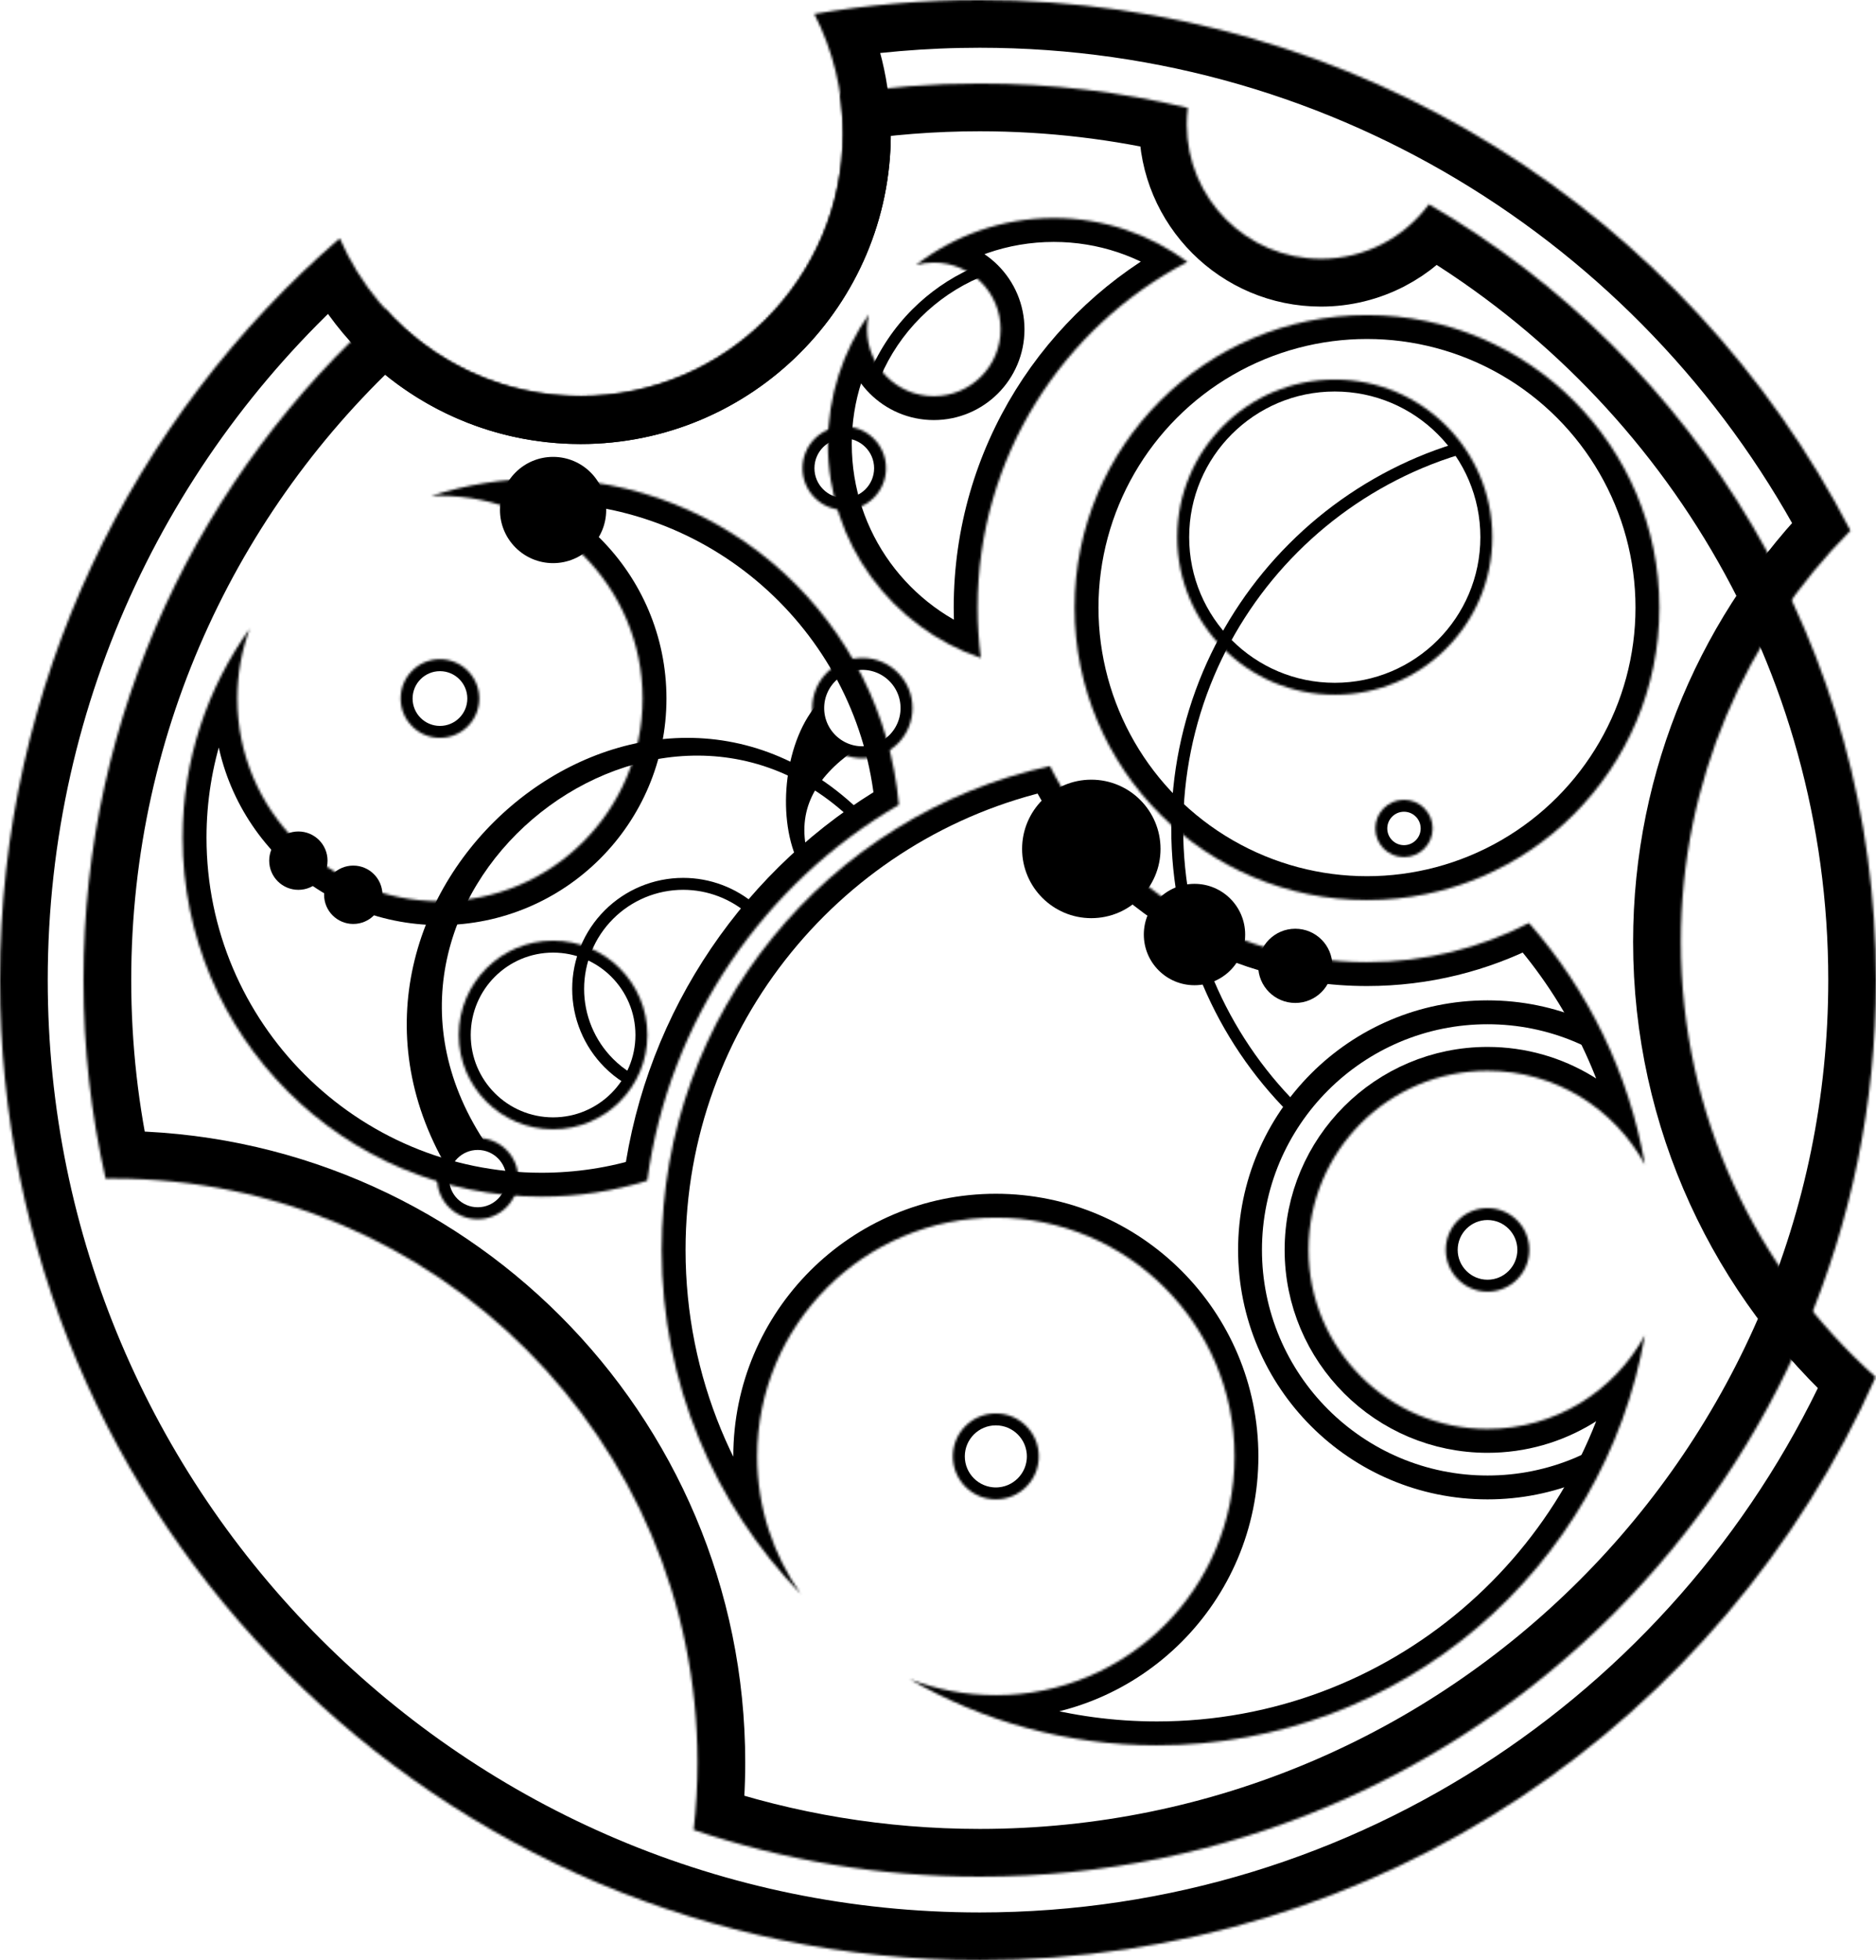 <?xml version="1.0" standalone="no"?><!-- Generator: Gravit.io --><svg xmlns="http://www.w3.org/2000/svg" xmlns:xlink="http://www.w3.org/1999/xlink" style="isolation:isolate" viewBox="0 0 785.994 820.974" width="785.994" height="820.974"><defs><clipPath id="_clipPath_V1b8PI8ztHAPbffyO2phOYOvIUFu7M5V"><rect width="785.994" height="820.974"/></clipPath></defs><g clip-path="url(#_clipPath_V1b8PI8ztHAPbffyO2phOYOvIUFu7M5V)"><mask id="_mask_9WlBMwTbxexhfGx3L7NHo0GVpbrKVY7G"><path d=" M 439.885 320.842 C 346.889 341.362 277.23 424.347 277.23 523.474 C 277.23 579.435 299.431 630.252 335.502 667.585 C 323.994 651.294 317.23 631.418 317.23 609.974 C 317.23 554.783 362.038 509.974 417.23 509.974 C 472.421 509.974 517.23 554.783 517.23 609.974 C 517.23 665.166 472.421 709.974 417.23 709.974 C 404.49 709.974 392.304 707.587 381.095 703.233 C 411.593 720.878 446.992 730.974 484.73 730.974 C 587.061 730.974 672.19 656.739 689.147 559.227 C 676.449 582.601 651.678 598.474 623.23 598.474 C 581.836 598.474 548.23 564.868 548.23 523.474 C 548.23 482.08 581.836 448.474 623.23 448.474 C 651.678 448.474 676.449 464.348 689.147 487.721 C 682.478 449.371 665.264 414.621 640.602 386.576 C 620.252 397.054 597.177 402.974 572.73 402.974 C 514.621 402.974 464.262 369.525 439.885 320.842 Z " fill-rule="evenodd" fill="white" stroke="none"/></mask><path d=" M 439.885 320.842 C 346.889 341.362 277.23 424.347 277.23 523.474 C 277.23 579.435 299.431 630.252 335.502 667.585 C 323.994 651.294 317.23 631.418 317.23 609.974 C 317.23 554.783 362.038 509.974 417.23 509.974 C 472.421 509.974 517.23 554.783 517.23 609.974 C 517.23 665.166 472.421 709.974 417.23 709.974 C 404.49 709.974 392.304 707.587 381.095 703.233 C 411.593 720.878 446.992 730.974 484.73 730.974 C 587.061 730.974 672.19 656.739 689.147 559.227 C 676.449 582.601 651.678 598.474 623.23 598.474 C 581.836 598.474 548.23 564.868 548.23 523.474 C 548.23 482.08 581.836 448.474 623.23 448.474 C 651.678 448.474 676.449 464.348 689.147 487.721 C 682.478 449.371 665.264 414.621 640.602 386.576 C 620.252 397.054 597.177 402.974 572.73 402.974 C 514.621 402.974 464.262 369.525 439.885 320.842 Z " fill-rule="evenodd" fill="none" mask="url(#_mask_9WlBMwTbxexhfGx3L7NHo0GVpbrKVY7G)" stroke-width="20" stroke="rgb(0,0,0)" stroke-linejoin="miter" stroke-linecap="square" stroke-miterlimit="3"/><mask id="_mask_YfEacZuRsye5Sg5qdxwKHUdktUFf9gpE"><circle cx="572.73" cy="254.474" r="122.5" fill="white" stroke="none"/></mask><circle cx="572.73" cy="254.474" r="122.5" fill="none" mask="url(#_mask_YfEacZuRsye5Sg5qdxwKHUdktUFf9gpE)" stroke-width="20" stroke="rgb(0,0,0)" stroke-linejoin="miter" stroke-linecap="square" stroke-miterlimit="3"/><mask id="_mask_NoWGk4IfrgjX3FLiiWcabPA5KObBJaGZ"><circle cx="588.23" cy="346.974" r="12" fill="white" stroke="none"/></mask><circle cx="588.23" cy="346.974" r="12" fill="none" mask="url(#_mask_NoWGk4IfrgjX3FLiiWcabPA5KObBJaGZ)" stroke-width="10" stroke="rgb(0,0,0)" stroke-linejoin="miter" stroke-linecap="square" stroke-miterlimit="3"/><mask id="_mask_IfBH2EFdnlenE3W8nNAQ50qORxheTq62"><circle cx="559.23" cy="224.974" r="66" fill="white" stroke="none"/></mask><circle cx="559.23" cy="224.974" r="66" fill="none" mask="url(#_mask_IfBH2EFdnlenE3W8nNAQ50qORxheTq62)" stroke-width="10" stroke="rgb(0,0,0)" stroke-linejoin="miter" stroke-linecap="square" stroke-miterlimit="3"/><path d=" M 662.862 620.169 C 650.643 625.204 637.257 627.974 623.23 627.974 C 565.555 627.974 518.73 581.149 518.73 523.474 C 518.73 465.799 565.555 418.974 623.23 418.974 C 637.534 418.974 651.171 421.854 663.582 427.084 L 669.722 441.207 C 666.58 439.424 663.33 437.82 659.99 436.404 C 648.36 431.484 635.86 428.964 623.23 428.974 C 610.6 428.964 598.1 431.484 586.47 436.404 C 575.24 441.164 565.04 448.044 556.42 456.664 C 547.8 465.284 540.92 475.484 536.16 486.704 C 531.25 498.344 528.72 510.844 528.73 523.474 C 528.72 536.104 531.24 548.604 536.16 560.234 C 540.92 571.464 547.8 581.664 556.42 590.284 C 565.04 598.904 575.24 605.784 586.47 610.544 C 598.1 615.464 610.6 617.984 623.23 617.974 C 635.86 617.984 648.36 615.464 659.99 610.544 C 662.489 609.485 664.936 608.321 667.32 607.045 L 662.862 620.169 L 662.862 620.169 Z " fill="rgb(0,0,0)"/><path d=" M 612.163 190.218 C 606.602 191.864 601.133 193.838 595.77 196.104 C 576.32 204.344 558.64 216.264 543.71 231.204 C 528.77 246.134 516.85 263.814 508.61 283.264 C 500.09 303.424 495.71 325.084 495.73 346.974 C 495.71 368.854 500.09 390.524 508.61 410.684 C 516.85 430.134 528.77 447.814 543.71 462.744 C 543.999 463.034 544.29 463.322 544.585 463.606 L 541.04 467.121 C 540.75 466.843 540.464 466.559 540.18 466.274 C 524.78 450.894 512.5 432.674 504 412.634 C 495.23 391.854 490.71 369.524 490.73 346.974 C 490.71 324.424 495.23 302.094 504 281.314 C 512.5 261.274 524.78 243.054 540.18 227.674 C 555.56 212.274 573.78 199.994 593.82 191.494 C 598.787 189.398 603.842 187.545 608.977 185.97 L 612.163 190.218 L 612.163 190.218 Z " fill="rgb(0,0,0)"/><mask id="_mask_dspErQZxJVUMdednccQAroFPvcRMtODs"><circle cx="417.23" cy="609.974" r="18" fill="white" stroke="none"/></mask><circle cx="417.23" cy="609.974" r="18" fill="none" mask="url(#_mask_dspErQZxJVUMdednccQAroFPvcRMtODs)" stroke-width="10" stroke="rgb(0,0,0)" stroke-linejoin="miter" stroke-linecap="square" stroke-miterlimit="3"/><mask id="_mask_zCrrUJf8QarWjo3UtBcc3iS8s1dW0sw4"><circle cx="623.23" cy="523.474" r="17.5" fill="white" stroke="none"/></mask><circle cx="623.23" cy="523.474" r="17.5" fill="none" mask="url(#_mask_zCrrUJf8QarWjo3UtBcc3iS8s1dW0sw4)" stroke-width="10" stroke="rgb(0,0,0)" stroke-linejoin="miter" stroke-linecap="square" stroke-miterlimit="3"/><mask id="_mask_7CmsM8aycXuJUH7tcELr3c4LXPXScUCk"><circle cx="353.73" cy="196.104" r="17.5" fill="white" stroke="none"/></mask><circle cx="353.73" cy="196.104" r="17.5" fill="none" mask="url(#_mask_7CmsM8aycXuJUH7tcELr3c4LXPXScUCk)" stroke-width="10" stroke="rgb(0,0,0)" stroke-linejoin="miter" stroke-linecap="square" stroke-miterlimit="3"/><mask id="_mask_Djx8xxSiJVtU5Or30TSSrVey4kPyDjAa"><path d=" M 383.795 110.989 C 399.771 98.659 419.793 91.325 441.515 91.325 C 462.462 91.325 481.829 98.145 497.505 109.695 C 445.276 136.906 409.581 191.554 409.581 254.474 C 409.581 261.621 410.041 268.662 410.943 275.565 C 373.69 262.836 346.87 227.511 346.87 185.97 C 346.87 165.784 353.203 147.065 363.992 131.697 C 363.516 133.705 363.272 135.8 363.272 137.953 C 363.272 153.395 375.809 165.932 391.251 165.932 C 406.693 165.932 419.23 153.395 419.23 137.953 C 419.23 122.511 406.693 109.974 391.251 109.974 C 388.668 109.974 386.167 110.325 383.795 110.989 Z " fill-rule="evenodd" fill="white" stroke="none"/></mask><path d=" M 383.795 110.989 C 399.771 98.659 419.793 91.325 441.515 91.325 C 462.462 91.325 481.829 98.145 497.505 109.695 C 445.276 136.906 409.581 191.554 409.581 254.474 C 409.581 261.621 410.041 268.662 410.943 275.565 C 373.69 262.836 346.87 227.511 346.87 185.97 C 346.87 165.784 353.203 147.065 363.992 131.697 C 363.516 133.705 363.272 135.8 363.272 137.953 C 363.272 153.395 375.809 165.932 391.251 165.932 C 406.693 165.932 419.23 153.395 419.23 137.953 C 419.23 122.511 406.693 109.974 391.251 109.974 C 388.668 109.974 386.167 110.325 383.795 110.989 Z " fill-rule="evenodd" fill="none" mask="url(#_mask_Djx8xxSiJVtU5Or30TSSrVey4kPyDjAa)" stroke-width="20" stroke="rgb(0,0,0)" stroke-linejoin="miter" stroke-linecap="square" stroke-miterlimit="3"/><circle cx="457.23" cy="355.546" r="29" fill="rgb(0,0,0)"/><circle cx="500.46" cy="391.404" r="21.23" fill="rgb(0,0,0)"/><circle cx="542.688" cy="404.516" r="15.542" fill="rgb(0,0,0)"/><path d=" M 367.493 161.397 C 367.896 160.259 368.341 159.134 368.812 158.019 C 372.781 148.647 378.532 140.137 385.725 132.944 C 392.845 125.824 401.242 120.123 410.487 116.161 L 406.942 112.435 C 397.775 116.603 389.435 122.39 382.308 129.517 C 374.669 137.155 368.57 146.188 364.348 156.141 C 364.255 156.363 364.162 156.586 364.073 156.811 L 367.493 161.397 L 367.493 161.397 Z " fill="rgb(0,0,0)"/><mask id="_mask_MOwTZXIvilAaCMo6apk0izK0Znik2FsL"><circle cx="200.152" cy="493.623" r="17" fill="white" stroke="none"/></mask><circle cx="200.152" cy="493.623" r="17" fill="none" mask="url(#_mask_MOwTZXIvilAaCMo6apk0izK0Znik2FsL)" stroke-width="10" stroke="rgb(0,0,0)" stroke-linejoin="miter" stroke-linecap="square" stroke-miterlimit="3"/><mask id="_mask_RwArBJeuSkTzSVw1Vq36WZb6nxsFB3V2"><ellipse cx="231.729" cy="433.474" rx="39.501" ry="39.5" fill="white" stroke="none"/></mask><ellipse cx="231.729" cy="433.474" rx="39.501" ry="39.5" fill="none" mask="url(#_mask_RwArBJeuSkTzSVw1Vq36WZb6nxsFB3V2)" stroke-width="10" stroke="rgb(0,0,0)" stroke-linejoin="miter" stroke-linecap="square" stroke-miterlimit="3"/><mask id="_mask_QFZ8ssUa3RsLHuUSo773mTUlxYESLddG"><circle cx="361.308" cy="296.565" r="21" fill="white" stroke="none"/></mask><circle cx="361.308" cy="296.565" r="21" fill="none" mask="url(#_mask_QFZ8ssUa3RsLHuUSo773mTUlxYESLddG)" stroke-width="10" stroke="rgb(0,0,0)" stroke-linejoin="miter" stroke-linecap="square" stroke-miterlimit="3"/><mask id="_mask_t46tbjudbn13tWKY1oBliKVZm6SQtef8"><path d=" M 180.588 207.762 C 195.165 203.02 210.724 200.468 226.875 200.468 C 305.221 200.468 369.652 260.521 376.608 337.067 C 320.345 369.786 280.218 427.248 271.17 494.505 C 257.173 498.852 242.294 501.178 226.875 501.178 C 143.892 501.178 76.52 433.806 76.52 350.823 C 76.52 318.187 86.94 287.966 104.632 263.308 C 101.262 272.425 99.43 282.282 99.43 292.565 C 99.43 339.422 137.472 377.465 184.33 377.465 C 231.187 377.465 269.23 339.422 269.23 292.565 C 269.23 245.707 231.187 207.665 184.33 207.665 C 183.075 207.665 181.826 207.692 180.588 207.762 Z " fill-rule="evenodd" fill="white" stroke="none"/></mask><path d=" M 180.588 207.762 C 195.165 203.02 210.724 200.468 226.875 200.468 C 305.221 200.468 369.652 260.521 376.608 337.067 C 320.345 369.786 280.218 427.248 271.17 494.505 C 257.173 498.852 242.294 501.178 226.875 501.178 C 143.892 501.178 76.52 433.806 76.52 350.823 C 76.52 318.187 86.94 287.966 104.632 263.308 C 101.262 272.425 99.43 282.282 99.43 292.565 C 99.43 339.422 137.472 377.465 184.33 377.465 C 231.187 377.465 269.23 339.422 269.23 292.565 C 269.23 245.707 231.187 207.665 184.33 207.665 C 183.075 207.665 181.826 207.692 180.588 207.762 Z " fill-rule="evenodd" fill="none" mask="url(#_mask_t46tbjudbn13tWKY1oBliKVZm6SQtef8)" stroke-width="20" stroke="rgb(0,0,0)" stroke-linejoin="miter" stroke-linecap="square" stroke-miterlimit="3"/><path d=" M 357.098 343.523 C 273.766 263.313 134.013 377.176 204.23 479.974 C 196.196 478.288 189.882 480.641 187.23 488.974 C 120.373 374.26 268.287 249.102 361.284 340.628 L 361.284 340.628 L 357.098 343.523 L 357.098 343.523 Z " fill="rgb(0,0,0)"/><path d=" M 261.158 453.3 C 258.348 451.535 255.733 449.437 253.35 447.054 C 244.63 438.334 239.73 426.504 239.73 414.174 C 239.73 401.844 244.63 390.014 253.35 381.294 C 262.07 372.574 273.9 367.674 286.23 367.674 C 297.515 367.674 308.381 371.779 316.819 379.172 L 313.901 383.246 C 306.317 376.462 296.46 372.674 286.23 372.674 C 275.23 372.674 264.66 377.054 256.89 384.834 C 249.11 392.604 244.73 403.174 244.73 414.174 C 244.73 425.174 249.11 435.744 256.89 443.514 C 259.148 445.775 261.643 447.75 264.323 449.402 L 261.158 453.3 L 261.158 453.3 Z " fill="rgb(0,0,0)"/><path d=" M 334.1 360.465 C 325.272 341.168 328.799 309.536 343.23 293.974 C 341.575 306.007 351.939 314.037 358.23 313.974 C 341.337 325.867 333.837 339.367 338.248 357.426 L 338.248 357.426 L 334.1 360.465 L 334.1 360.465 Z " fill="rgb(0,0,0)"/><circle cx="231.729" cy="213.604" r="22.25" fill="rgb(0,0,0)"/><circle cx="148.008" cy="374.752" r="12.222" fill="rgb(0,0,0)"/><circle cx="125.008" cy="360.465" r="12.222" fill="rgb(0,0,0)"/><mask id="_mask_9BiqqU6OcryKt9LlwZe7EMuJlgOtX1Cp"><circle cx="184.33" cy="292.565" r="16.466" fill="white" stroke="none"/></mask><circle cx="184.33" cy="292.565" r="16.466" fill="none" mask="url(#_mask_9BiqqU6OcryKt9LlwZe7EMuJlgOtX1Cp)" stroke-width="10" stroke="rgb(0,0,0)" stroke-linejoin="miter" stroke-linecap="square" stroke-miterlimit="3"/><mask id="_mask_2acfHLgJEcC3NuoJhtIANngt2hzcH0O0"><path d=" M 161.472 129.505 C 83.901 198.323 34.981 298.737 34.981 410.487 C 34.981 439.062 38.179 466.896 44.253 493.645 C 45.41 493.631 46.569 493.623 47.73 493.623 C 182.673 493.623 292.23 603.18 292.23 738.123 C 292.23 747.687 291.68 757.122 290.613 766.402 C 328.258 779.112 368.575 785.994 410.487 785.994 C 617.735 785.994 785.994 617.735 785.994 410.487 C 785.994 271.798 710.644 150.569 598.675 85.552 C 588.44 99.416 571.986 108.409 553.447 108.409 C 522.42 108.409 497.23 83.219 497.23 52.191 C 497.23 49.818 497.377 47.478 497.661 45.181 C 469.685 38.508 440.495 34.981 410.487 34.981 C 390.587 34.981 371.046 36.532 351.985 39.537 C 352.812 44.895 353.23 50.386 353.23 55.974 C 353.23 116.685 303.941 165.974 243.23 165.974 C 210.783 165.974 181.598 151.895 161.472 129.505 Z " fill-rule="evenodd" fill="white" stroke="none"/></mask><path d=" M 161.472 129.505 C 83.901 198.323 34.981 298.737 34.981 410.487 C 34.981 439.062 38.179 466.896 44.253 493.645 C 45.41 493.631 46.569 493.623 47.73 493.623 C 182.673 493.623 292.23 603.18 292.23 738.123 C 292.23 747.687 291.68 757.122 290.613 766.402 C 328.258 779.112 368.575 785.994 410.487 785.994 C 617.735 785.994 785.994 617.735 785.994 410.487 C 785.994 271.798 710.644 150.569 598.675 85.552 C 588.44 99.416 571.986 108.409 553.447 108.409 C 522.42 108.409 497.23 83.219 497.23 52.191 C 497.23 49.818 497.377 47.478 497.661 45.181 C 469.685 38.508 440.495 34.981 410.487 34.981 C 390.587 34.981 371.046 36.532 351.985 39.537 C 352.812 44.895 353.23 50.386 353.23 55.974 C 353.23 116.685 303.941 165.974 243.23 165.974 C 210.783 165.974 181.598 151.895 161.472 129.505 Z " fill-rule="evenodd" fill="none" mask="url(#_mask_2acfHLgJEcC3NuoJhtIANngt2hzcH0O0)" stroke-width="40" stroke="rgb(0,0,0)" stroke-linejoin="miter" stroke-linecap="square" stroke-miterlimit="3"/><mask id="_mask_JuqePaoyPaJR6JFe8ZTXUCeNXWXe9ecO"><path d=" M 341.165 5.848 C 363.7 2 386.862 0 410.487 0 C 569.202 0 706.998 90.271 775.277 222.236 C 731.369 266.437 704.23 327.311 704.23 394.474 C 704.23 466.875 735.767 531.968 785.844 576.75 C 721.991 720.571 577.872 820.974 410.487 820.974 C 183.933 820.974 0 637.041 0 410.487 C 0 286.394 55.183 175.089 142.341 99.807 C 159.278 138.735 198.098 165.974 243.23 165.974 C 303.941 165.974 353.23 116.685 353.23 55.974 C 353.23 37.926 348.874 20.887 341.165 5.848 Z " fill-rule="evenodd" fill="white" stroke="none"/></mask><path d=" M 341.165 5.848 C 363.7 2 386.862 0 410.487 0 C 569.202 0 706.998 90.271 775.277 222.236 C 731.369 266.437 704.23 327.311 704.23 394.474 C 704.23 466.875 735.767 531.968 785.844 576.75 C 721.991 720.571 577.872 820.974 410.487 820.974 C 183.933 820.974 0 637.041 0 410.487 C 0 286.394 55.183 175.089 142.341 99.807 C 159.278 138.735 198.098 165.974 243.23 165.974 C 303.941 165.974 353.23 116.685 353.23 55.974 C 353.23 37.926 348.874 20.887 341.165 5.848 Z " fill-rule="evenodd" fill="none" mask="url(#_mask_JuqePaoyPaJR6JFe8ZTXUCeNXWXe9ecO)" stroke-width="40" stroke="rgb(0,0,0)" stroke-linejoin="miter" stroke-linecap="square" stroke-miterlimit="3"/></g></svg>
